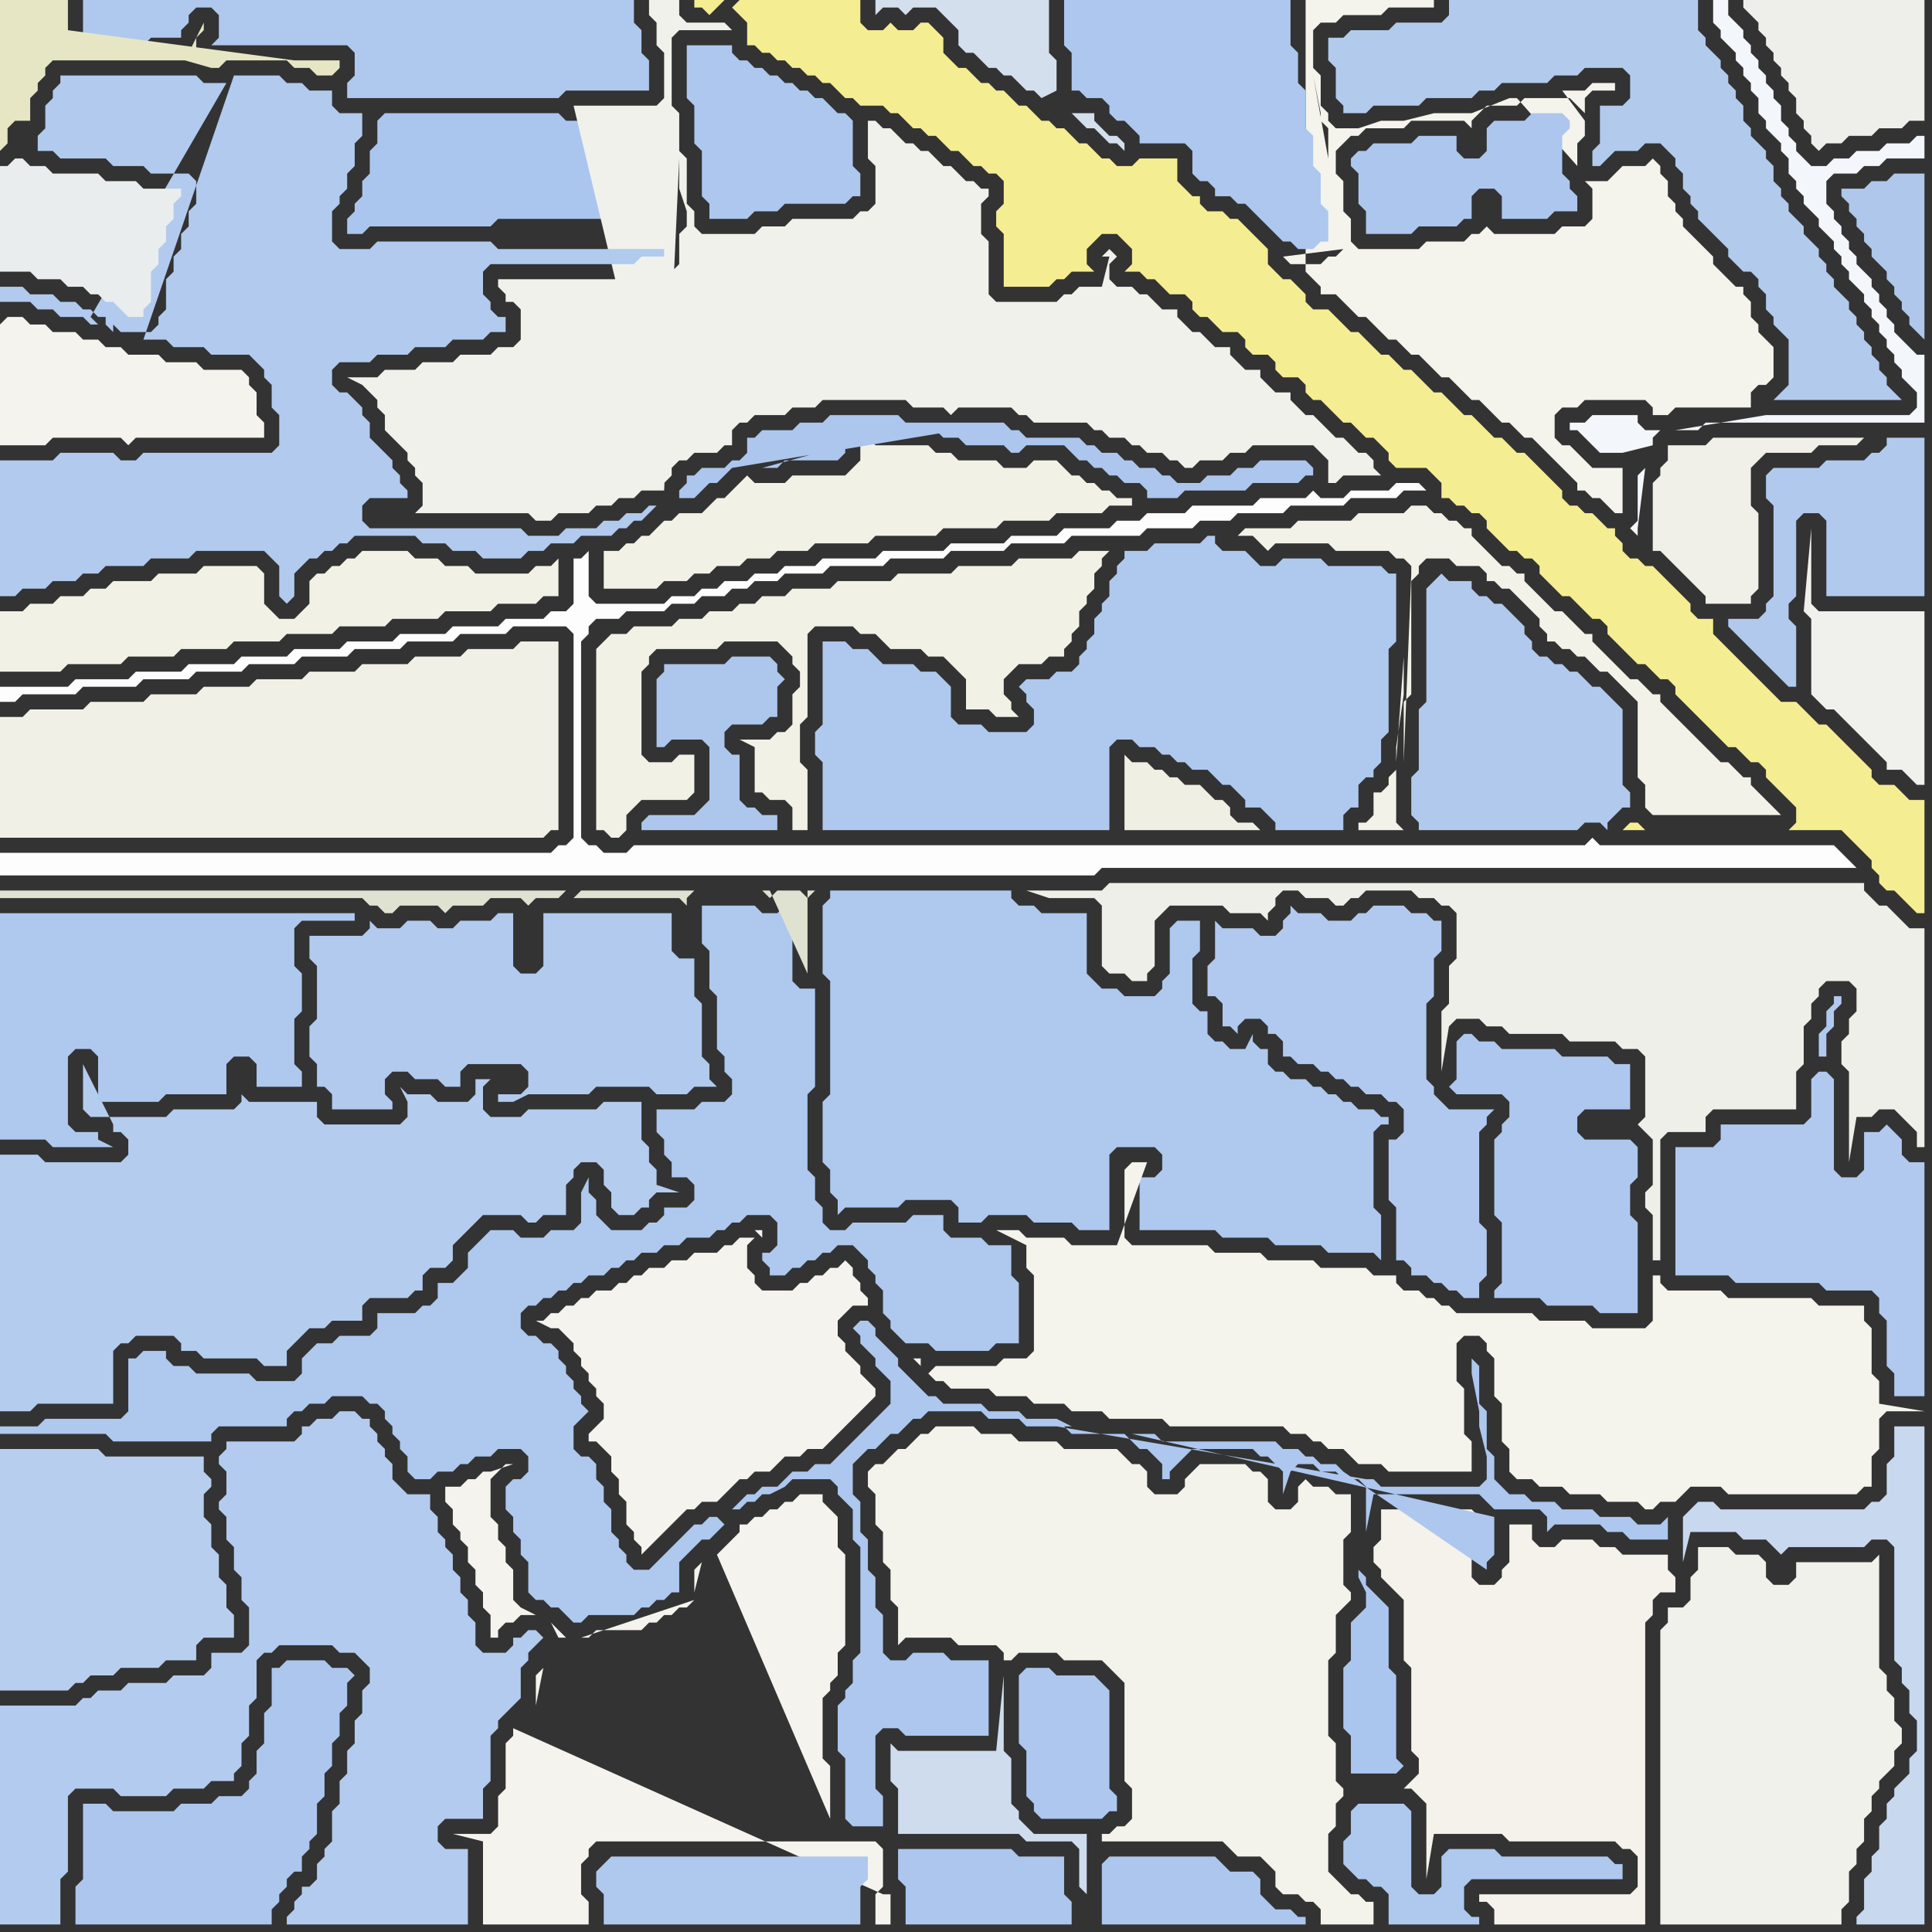 <svg width="256" height="256" xmlns="http://www.w3.org/2000/svg"><rect width="100%" height="100%" fill="#333333" stroke="none"/><script> 
var tempColor;
function hoverPath(evt){
obj = evt.target;
tempColor = obj.getAttribute("fill");
obj.setAttribute("fill","red");
//alert(tempColor);
//obj.setAttribute("stroke","red");}
function recoverPath(evt){
obj = evt.target;
obj.setAttribute("fill", tempColor);
//obj.setAttribute("stroke", tempColor);
}</script><path onmouseover="hoverPath(evt)" onmouseout="recoverPath(evt)" fill="rgb(171,198,238)" d="M  50,16l 0,3 -1,1 0,3 -1,1 0,2 -1,1 0,1 -1,1 0,2 2,0 1,-1 16,0 1,-1 23,0 0,-2 -1,-1 0,-5 -1,-1 0,-3 -1,-1 -11,0 -1,-1 -23,0 -1,1Z"/>
<path onmouseover="hoverPath(evt)" onmouseout="recoverPath(evt)" fill="rgb(244,242,235)" d="M  184,200l -1,0 0,4 -1,1 0,2 1,1 0,1 1,1 1,1 1,1 0,8 1,1 0,11 1,1 0,2 -1,1 -1,1 1,0 1,1 1,1 0,10 1,-6 9,0 1,1 14,0 1,1 1,0 1,1 0,4 -1,1 -20,0 0,1 1,0 1,1 0,2 20,0 0,-40 1,-1 0,-2 1,-1 2,0 0,-2 -1,-1 0,-2 -6,0 -1,-1 -2,0 -1,-1 -4,0 -1,1 -2,0 -1,-1 0,-2 -3,0 0,5 -1,1 0,1 -1,1 -2,0 -1,-1 0,-3 1,-1 0,-4 -1,-1Z"/>
<path onmouseover="hoverPath(evt)" onmouseout="recoverPath(evt)" fill="rgb(239,239,233)" d="M  192,120l 1,1 0,6 -1,1 0,5 -1,1 0,8 1,-6 0,0 1,-1 3,0 1,1 2,0 1,1 7,0 1,1 6,0 1,1 2,0 1,1 0,8 -1,1 0,0 1,1 1,1 0,6 -1,1 0,2 1,1 0,6 1,0 0,-16 1,-1 5,0 0,-2 1,-1 11,0 0,-5 1,-1 0,-5 1,-1 0,-2 1,-1 0,-1 1,-1 3,0 1,1 0,3 -1,1 0,2 -1,1 0,3 1,1 0,12 1,-6 2,0 1,-1 2,0 1,1 1,1 1,1 0,2 1,0 0,-29 -2,0 -1,-1 -1,-1 -1,-1 -1,0 -1,-1 -1,-1 0,-1 -100,0 -1,1 -10,0 3,1 6,0 1,1 0,8 1,1 2,0 1,1 2,0 0,-1 1,-1 0,-6 1,-1 1,-1 7,0 1,1 4,0 1,1 0,-1 1,-1 0,-1 1,-1 2,0 1,1 3,0 1,1 1,0 1,-1 1,0 1,-1 6,0 1,1 2,0 1,1Z"/>
<path onmouseover="hoverPath(evt)" onmouseout="recoverPath(evt)" fill="rgb(241,240,230)" d="M  0,97l 0,14 72,0 1,-1 1,0 0,-25 -5,0 -1,1 -6,0 -1,1 -6,0 -1,1 -6,0 -1,1 -6,0 -1,1 -6,0 -1,1 -6,0 -1,1 -6,0 -1,1 -7,0 -1,1 -7,0 -1,1 -3,0Z"/>
<path onmouseover="hoverPath(evt)" onmouseout="recoverPath(evt)" fill="rgb(253,253,253)" d="M  1,113l -1,0 0,3 145,0 1,-1 100,0 -1,-1 0,0 -1,-1 -1,-1 -31,0 -1,-1 -1,1 -126,0 -1,1 -3,0 -1,-1 -1,0 -1,-1 0,-26 1,-1 0,-1 1,-1 3,0 1,-1 5,0 1,-1 3,0 1,-1 3,0 1,-1 2,0 1,-1 3,0 1,-1 5,0 1,-1 7,0 1,-1 7,0 1,-1 7,0 1,-1 7,0 1,-1 9,0 1,-1 6,0 1,-1 4,0 1,-1 6,0 1,-1 7,0 1,-1 6,0 1,-1 3,0 -1,-1 -3,0 -1,1 -5,0 -1,1 -3,0 -1,-1 -1,1 -6,0 -1,1 -8,0 -1,1 -5,0 -1,1 -3,0 -1,1 -6,0 -1,1 -6,0 -1,1 -7,0 -1,1 -8,0 -1,1 -7,0 -1,1 -4,0 -1,1 -3,0 -1,1 -3,0 -1,1 -2,0 -1,1 -3,0 -1,1 -9,0 -1,-1 0,-6 -1,1 -1,0 0,6 -1,1 -2,0 -1,1 -5,0 -1,1 -6,0 -1,1 -6,0 -1,1 -6,0 -1,1 -6,0 -1,1 -6,0 -1,1 -6,0 -1,1 -6,0 -1,1 -7,0 -1,1 -9,0 0,2 2,0 1,-1 7,0 1,-1 7,0 1,-1 6,0 1,-1 6,0 1,-1 6,0 1,-1 6,0 1,-1 6,0 1,-1 6,0 1,-1 6,0 1,-1 7,0 1,1 0,27 -1,1 -1,0 -1,1Z"/>
<path onmouseover="hoverPath(evt)" onmouseout="recoverPath(evt)" fill="rgb(242,241,230)" d="M  82,73l -2,0 0,5 7,0 1,-1 3,0 1,-1 2,0 1,-1 3,0 1,-1 3,0 1,-1 4,0 1,-1 7,0 1,-1 8,0 1,-1 7,0 1,-1 6,0 1,-1 6,0 1,-1 3,0 0,-1 -2,0 -1,-1 -1,0 -1,-1 -1,0 -1,-1 -1,0 -1,-1 -1,-1 -3,0 -1,1 -3,0 -1,-1 -5,0 -1,-1 -2,0 -1,-1 -7,0 -1,-1 -1,1 0,2 -1,1 -1,1 -7,0 -1,1 -4,0 -1,-1 -1,1 0,0 -1,1 -1,1 -1,0 -1,1 -1,1 -3,0 -1,1 -1,0 -1,1 -1,1 -1,0 -1,1 -1,0 -1,1Z"/>
<path onmouseover="hoverPath(evt)" onmouseout="recoverPath(evt)" fill="rgb(245,237,146)" d="M  97,1l 2,2 0,3 1,0 1,1 1,0 1,1 1,0 1,1 1,0 1,1 1,0 1,1 1,0 1,1 1,1 1,0 1,1 3,0 1,1 1,0 1,1 1,1 1,0 1,1 1,0 1,1 1,1 1,0 1,1 1,1 1,0 1,1 1,0 1,1 0,3 -1,1 0,2 1,1 0,7 6,0 1,-1 1,0 1,-1 3,0 -1,-1 0,-2 1,-1 1,-1 2,0 1,1 1,1 0,2 -1,1 2,0 1,1 1,0 1,1 1,1 2,0 1,1 0,1 1,1 1,0 1,1 1,1 2,0 1,1 0,1 1,1 2,0 1,1 0,1 1,1 2,0 1,1 0,1 1,1 1,0 1,1 1,1 1,1 1,0 1,1 1,1 1,0 1,1 1,1 0,1 1,1 4,0 1,1 1,1 0,2 1,0 1,1 1,0 1,1 1,0 1,1 0,1 1,1 1,1 1,1 1,0 1,1 1,0 1,1 0,1 1,1 2,2 1,0 1,1 1,1 1,1 1,0 1,1 0,1 1,1 1,1 1,1 1,1 1,0 1,1 1,1 1,0 1,1 0,1 1,1 1,1 1,1 1,1 1,1 1,1 1,1 1,0 1,1 1,1 1,0 1,1 0,1 1,1 1,1 1,1 1,1 0,2 -1,1 -19,0 -1,-1 -1,0 -1,1 29,0 1,1 1,1 2,2 0,1 1,1 0,1 1,1 1,0 1,1 1,1 1,1 1,0 0,-15 -2,0 -1,-1 -1,-1 -2,0 -1,-1 0,-1 -1,-1 -1,-1 -1,-1 -1,-1 -1,-1 -1,-1 -1,0 -1,-1 -1,-1 -1,-1 -2,0 -1,-1 -1,-1 -1,-1 -1,-1 -1,-1 -1,-1 -1,-1 -1,-1 -1,-1 0,-2 -2,0 -1,-1 0,-1 -1,-1 -1,-1 -1,-1 -1,-1 -1,-1 -1,0 -1,-1 -1,0 -1,-1 0,-1 -1,-1 0,-1 -1,0 -2,-2 -1,0 -1,-1 -1,0 -1,-1 0,-1 -1,-1 -1,-1 -1,-1 -1,-1 -1,-1 -1,0 -1,-1 -1,-1 -1,0 -1,-1 -1,-1 -1,-1 -1,0 -2,-2 -1,-1 -1,0 -1,-1 -2,-2 -1,0 -1,-1 -1,-1 -1,0 -1,-1 -1,-1 -1,-1 -1,0 -1,-1 -1,-1 -1,-1 -2,0 -1,-1 0,-1 -1,-1 -1,-1 -1,0 -1,-1 -1,-1 0,-2 -1,-1 -1,-1 -1,-1 -1,-1 -1,0 -1,-1 -2,0 -1,-1 0,-1 -1,0 -1,-1 -1,-1 0,-3 -5,0 -1,1 -2,0 -1,-1 -1,0 -1,-1 -1,-1 -1,0 -1,-1 -1,-1 -1,0 -1,-1 -1,0 -1,-1 -1,-1 -1,0 -1,-1 -1,-1 -1,0 -1,-1 -1,0 -1,-1 -1,-1 -1,0 -1,-1 -1,-1 0,-2 -1,-1 -1,-1 -1,0 -1,1 -2,0 -1,-1 -1,1 -2,0 -1,-1 0,-3 -16,0 -1,1 -1,-1 -4,0 0,1 1,0 1,1 1,-1 1,-1 1,1Z"/>
<path onmouseover="hoverPath(evt)" onmouseout="recoverPath(evt)" fill="rgb(172,198,237)" d="M  127,57l -2,0 -1,-1 -4,0 -1,-1 -9,0 -1,1 -3,0 -1,1 -4,0 -1,1 -1,0 0,2 -1,1 -1,0 -1,1 -3,0 -1,1 -1,0 0,1 -1,1 0,1 2,0 1,-1 1,-1 1,0 1,-1 1,-1 30,-5 -13,-1 2,0 1,1 7,0 1,1 2,0 1,1 5,0 1,1 1,0 1,-1 5,0 1,1 1,1 1,0 1,1 1,0 1,1 1,0 1,1 2,0 1,1 0,1 4,0 1,-1 8,0 1,-1 6,0 1,-1 1,0 0,-1 -1,-1 -6,0 -1,1 -2,0 -1,1 -3,0 -1,1 -3,0 -1,-1 -1,0 -1,-1 -2,0 -1,-1 -1,0 -1,-1 -2,0 -1,-1 -1,0 -1,-1 -7,0 -1,-1 -1,0 -1,-1 -19,0 13,1 0,0 -26,5 2,0 1,-1 7,0 1,-1 0,-1 -11,3 26,-5Z"/>
<path onmouseover="hoverPath(evt)" onmouseout="recoverPath(evt)" fill="rgb(238,239,234)" d="M  234,0l -3,0 0,1 1,1 0,0 1,1 0,1 1,1 0,1 1,1 0,1 1,1 0,1 1,1 0,1 1,1 0,2 1,1 0,1 1,1 0,1 1,1 1,-1 2,0 1,-1 3,0 1,-1 3,0 1,-1 2,0 0,-16Z"/>
<path onmouseover="hoverPath(evt)" onmouseout="recoverPath(evt)" fill="rgb(175,200,237)" d="M  11,2l 0,4 8,0 1,-1 4,0 0,-1 1,-1 0,-1 1,-1 2,0 1,1 0,3 -1,1 18,0 1,1 0,3 -1,1 0,2 28,0 1,-1 11,0 0,-4 -1,-1 0,-3 -1,-1 0,-3 -73,0Z"/>
<path onmouseover="hoverPath(evt)" onmouseout="recoverPath(evt)" fill="rgb(241,241,236)" d="M  88,64l 1,-1 0,-1 1,-1 1,0 1,-1 3,0 1,-1 1,0 0,-2 1,-1 1,0 1,-1 4,0 1,-1 3,0 1,-1 11,0 1,1 4,0 1,1 1,-1 7,0 1,1 1,0 1,1 7,0 1,1 1,0 1,1 2,0 1,1 1,0 1,1 2,0 1,1 1,0 1,1 1,0 1,-1 3,0 1,-1 2,0 1,-1 8,0 1,1 1,1 0,3 1,0 1,-1 5,0 -1,-1 0,-1 -1,-1 -1,0 -1,-1 -1,-1 -1,0 -1,-1 -1,-1 -1,-1 -1,0 -1,-1 -1,-1 0,-1 -2,0 -1,-1 -1,-1 0,-1 -2,0 -1,-1 -1,-1 0,-1 -2,0 -1,-1 -1,-1 -1,0 -1,-1 -1,-1 0,-1 -2,0 -1,-1 -1,-1 -1,0 -1,-1 -2,0 -1,-1 0,-2 1,-1 -1,-1 0,0 -1,1 1,0 -1,4 -3,0 -1,1 -1,0 -1,1 -8,0 -1,-1 0,-7 -1,-1 0,-4 1,-1 0,-1 -1,0 -1,-1 -1,0 -1,-1 -1,-1 -1,0 -1,-1 -1,-1 -1,0 -1,-1 -1,0 -1,-1 -1,-1 -1,0 -1,-1 -1,0 0,5 1,1 0,5 -1,1 -1,0 -1,1 -8,0 -1,1 -3,0 -1,1 -7,0 -1,-1 0,-2 -1,-1 0,-6 -1,-1 0,-5 -1,-1 0,-9 1,-1 7,0 -1,-1 -5,0 -1,-1 0,-2 -4,0 0,2 1,1 0,3 1,1 0,6 -1,1 0,0 1,1 1,1 0,-1 -1,-1 -12,0 12,50 2,-43 0,4 1,3 0,2 -1,1 0,4 -1,1 -3,0 -1,1 -19,0 0,1 1,1 0,1 1,0 1,1 0,4 -1,1 -2,0 -1,1 -4,0 -1,1 -4,0 -1,1 -4,0 -1,1 -4,0 2,1 0,0 1,1 1,1 0,1 1,1 0,2 1,1 1,1 1,1 0,1 1,1 0,1 1,1 0,3 -1,1 15,0 1,1 2,0 1,-1 4,0 1,-1 2,0 1,-1 2,0 1,-1 3,0 2,-44 -2,43 1,-33 0,0 -1,33Z"/>
<path onmouseover="hoverPath(evt)" onmouseout="recoverPath(evt)" fill="rgb(174,199,234)" d="M  246,25l -2,0 0,1 1,1 0,1 1,1 0,1 1,1 0,1 1,1 0,1 1,1 1,1 0,1 1,1 0,1 1,1 0,1 1,1 0,1 1,1 1,1 0,-22 -4,0 -1,1 -2,0 -1,1Z"/>
<path onmouseover="hoverPath(evt)" onmouseout="recoverPath(evt)" fill="rgb(244,243,237)" d="M  0,43l 0,16 6,0 1,-1 9,0 1,1 1,-1 17,0 0,-2 -1,-1 0,-3 -1,-1 0,-1 -1,-1 -5,0 -1,-1 -4,0 -1,-1 -4,0 -1,-1 -2,0 -1,-1 -2,0 -1,-1 -3,0 -1,-1 -2,0 -1,-1 -2,0 -1,1Z"/>
<path onmouseover="hoverPath(evt)" onmouseout="recoverPath(evt)" fill="rgb(177,202,238)" d="M  30,11l -3,0 -1,-1 -18,0 0,1 -1,1 0,1 -1,1 0,3 -1,1 0,2 2,0 1,1 6,0 1,1 4,0 1,1 5,0 1,1 0,3 -1,1 0,2 -1,1 0,2 -1,1 0,2 -1,1 0,4 -1,1 0,1 -1,1 -4,0 -1,-1 0,1 -1,-1 0,-1 -1,0 -1,-1 -1,0 -1,-1 -2,0 -1,-1 -3,0 -1,-1 -3,0 0,2 4,0 1,1 2,0 1,1 3,0 1,1 1,0 -1,-1 18,-31 -11,34 3,0 1,1 4,0 1,1 5,0 1,1 1,1 0,1 1,1 0,3 1,1 0,4 -1,1 -17,0 -1,1 -2,0 -1,-1 -7,0 -1,1 -7,0 0,18 2,0 1,-1 3,0 1,-1 3,0 1,-1 2,0 1,-1 5,0 1,-1 5,0 1,-1 9,0 1,1 1,1 0,4 1,1 1,-1 0,-3 1,-1 1,-1 1,0 1,-1 1,0 1,-1 1,0 1,-1 8,0 1,1 3,0 1,1 3,0 1,1 5,0 1,-1 2,0 1,-1 3,0 1,-1 4,0 1,-1 1,0 1,-1 1,0 1,-1 1,-1 -1,0 -1,1 -2,0 -1,1 -2,0 -1,1 -4,0 -1,1 -4,0 -1,-1 -20,0 -1,-1 0,-2 1,-1 5,0 0,-1 -1,-1 0,-1 -1,-1 0,-1 -1,-1 -1,-1 -1,-1 0,-2 -1,-1 0,-1 -1,-1 -1,-1 -1,0 -1,-1 0,-2 1,-1 4,0 1,-1 4,0 1,-1 4,0 1,-1 4,0 1,-1 2,0 0,-2 -1,0 -1,-1 0,-1 -1,-1 0,-3 1,-1 19,0 1,-1 3,0 0,-1 -22,0 -1,-1 -15,0 -1,1 -4,0 -1,-1 0,-4 1,-1 0,-1 1,-1 0,-2 1,-1 0,-3 1,-1 0,-3 -3,0 -1,-1 0,-2 -3,0 -1,-1 -2,0 -1,-1 -6,0 -12,35 11,-34Z"/>
<path onmouseover="hoverPath(evt)" onmouseout="recoverPath(evt)" fill="rgb(177,202,238)" d="M  52,123l -2,0 -1,-1 0,1 -1,1 -7,0 0,3 1,1 0,7 -1,1 0,4 1,1 0,3 1,0 1,1 0,2 8,0 0,-1 -1,-1 0,-2 1,-1 2,0 1,1 3,0 1,1 2,0 0,-2 1,-1 7,0 1,1 0,2 -1,1 -3,0 0,1 2,0 2,-1 8,0 1,-1 7,0 1,1 4,0 1,-1 3,0 -1,-1 0,-2 -1,-1 0,-7 -1,-1 0,-5 -2,0 -1,-1 0,-5 -17,0 0,7 -1,1 -2,0 -1,-1 0,-7 -2,0 -1,1 -4,0 -1,1 -2,0 -1,-1 -3,0 -1,1Z"/>
<path onmouseover="hoverPath(evt)" onmouseout="recoverPath(evt)" fill="rgb(172,198,238)" d="M  120,251l 0,4 22,0 0,-3 -1,-1 0,-5 -6,0 -1,-1 -15,0 0,4 1,1Z"/>
<path onmouseover="hoverPath(evt)" onmouseout="recoverPath(evt)" fill="rgb(243,243,236)" d="M  147,243l -1,0 0,1 16,0 1,1 1,1 3,0 1,1 1,1 0,2 1,1 2,0 1,1 1,0 1,1 0,2 7,0 0,-3 -1,0 -1,-1 -1,0 -1,-1 -1,-1 -1,-1 0,-5 1,-1 0,-3 1,-1 0,-1 -1,-1 0,-5 -1,-1 0,-10 1,-1 0,-5 1,-1 1,-1 0,-1 -1,-1 0,-6 1,-1 0,-5 -2,0 -1,-1 -2,0 -1,-1 -1,1 0,2 -1,1 -2,0 -1,-1 0,-3 -1,-1 -1,0 -1,-1 -6,0 -1,1 -1,1 0,1 -1,1 -3,0 -1,-1 0,-2 -1,-1 -1,0 -1,-1 -1,-1 -7,0 -1,-1 -5,0 -1,-1 -4,0 -1,-1 -5,0 -1,1 -1,0 -1,1 -1,1 -1,0 -1,1 -1,1 -1,0 -1,1 0,2 1,1 0,4 1,1 0,4 1,1 0,4 1,1 0,5 1,-1 6,0 1,1 5,0 1,1 0,1 1,0 1,-1 5,0 1,1 5,0 1,1 1,1 1,1 0,13 1,1 0,4 -1,1 -1,0 -1,1Z"/>
<path onmouseover="hoverPath(evt)" onmouseout="recoverPath(evt)" fill="rgb(180,204,238)" d="M  0,156l 0,31 4,0 1,-1 10,0 0,-7 1,-1 1,0 1,-1 5,0 1,1 0,1 2,0 1,1 7,0 1,1 3,0 0,-2 1,-1 1,-1 1,-1 2,0 1,-1 4,0 0,-2 1,-1 5,0 1,-1 1,0 0,-2 1,-1 2,0 1,-1 0,-2 1,-1 1,-1 1,-1 1,-1 5,0 1,1 1,0 1,-1 3,0 0,-4 1,-1 0,-1 1,-1 2,0 1,1 0,2 1,1 0,2 1,1 2,0 1,-1 1,0 0,-1 1,-1 3,0 -3,-1 0,-2 -1,-1 0,-2 -1,-1 0,-5 -5,0 -1,1 -9,0 -1,1 -4,0 -1,-1 0,-3 1,-1 -2,0 0,2 -1,1 -4,0 -1,-1 -3,0 -1,-1 1,2 0,2 -1,1 -10,0 -1,-1 0,-2 -9,0 -1,-1 0,1 -1,1 -8,0 -1,1 -10,0 -1,-1 0,-6 4,8 0,1 1,0 1,1 0,2 -1,1 -10,0 -1,-1 -5,0Z"/>
<path onmouseover="hoverPath(evt)" onmouseout="recoverPath(evt)" fill="rgb(230,230,196)" d="M  9,4l 0,-4 -9,0 0,20 1,-1 0,-2 1,-1 2,0 0,-3 1,-1 0,-1 1,-1 0,-1 1,-1 20,0 -1,-1 0,-2 1,-1 0,-1 -2,4 -4,0 7,2 1,0 1,-1 8,0 1,1 2,0 1,1 2,0 1,-1 0,-1 -6,0 -30,-4Z"/>
<path onmouseover="hoverPath(evt)" onmouseout="recoverPath(evt)" fill="rgb(184,206,238)" d="M  16,193l -2,0 -1,-1 -13,0 0,32 9,0 1,-1 1,0 1,-1 3,0 1,-1 5,0 1,-1 4,0 0,-2 1,-1 4,0 0,-3 -1,-1 0,-3 -1,-1 0,-3 -1,-1 0,-3 -1,-1 0,-3 1,-1 0,-1 -1,-1 0,-2Z"/>
<path onmouseover="hoverPath(evt)" onmouseout="recoverPath(evt)" fill="rgb(174,200,238)" d="M  109,124l 0,5 1,1 0,15 -1,1 0,8 1,1 0,3 1,1 0,2 1,-1 7,0 1,-1 6,0 1,1 0,2 3,0 1,-1 5,0 1,1 5,0 1,1 4,0 0,-10 1,-1 5,0 1,1 0,2 -1,1 -2,0 0,7 10,0 1,1 6,0 1,1 6,0 1,1 6,0 1,1 0,-6 -1,-1 0,-10 1,-1 1,0 0,-1 -1,0 -1,-1 -2,0 -1,-1 -1,0 -1,-1 -1,0 -1,-1 -1,0 -1,-1 -2,0 -1,-1 -1,0 -1,-1 0,-2 -1,0 -1,-1 0,-1 -1,2 -2,0 -1,-1 -1,0 -1,-1 0,-3 -1,0 -1,-1 0,-6 1,-1 0,-4 -3,0 -1,1 0,6 -1,1 0,1 -1,1 -4,0 -1,-1 -2,0 -1,-1 -1,-1 0,-8 -6,0 -1,-1 -2,0 -1,-1 0,-1 -24,0 0,1 -1,1Z"/>
<path onmouseover="hoverPath(evt)" onmouseout="recoverPath(evt)" fill="rgb(177,201,238)" d="M  162,123l 0,0 -1,-1 0,5 -1,1 0,4 1,0 1,1 0,3 1,0 1,1 0,-1 1,-1 2,0 1,1 0,1 1,0 1,1 0,2 1,0 1,1 2,0 1,1 1,0 1,1 1,0 1,1 1,0 1,1 2,0 1,1 1,0 1,1 0,3 -1,1 -1,0 0,8 1,1 0,7 1,0 1,1 0,1 2,0 1,1 1,0 1,1 1,0 1,1 2,0 0,-2 1,-1 0,-6 -1,-1 0,-12 1,-1 0,-1 1,-1 -6,0 -1,-1 -1,-1 0,-1 -1,-1 0,-10 1,-1 0,-5 1,-1 0,-4 -1,0 -1,-1 -2,0 -1,-1 -4,0 -1,1 -1,0 -1,1 -3,0 -1,-1 -3,0 -1,-1 0,1 -1,1 0,1 -1,1 -2,0 -1,-1Z"/>
<path onmouseover="hoverPath(evt)" onmouseout="recoverPath(evt)" fill="rgb(244,243,236)" d="M  173,36l 0,0 1,1 1,1 0,1 2,0 2,2 1,1 1,0 1,1 1,1 1,1 1,0 1,1 1,1 1,0 1,1 1,1 1,1 1,0 1,1 1,1 1,1 1,0 2,2 1,1 1,0 1,1 1,1 1,0 1,1 1,1 1,1 1,1 1,1 1,1 0,1 1,0 1,1 1,0 1,1 1,1 1,0 0,-6 -4,0 -1,-1 -1,-1 -1,-1 -1,0 -1,-1 0,-3 1,-1 2,0 1,-1 8,0 1,1 0,1 2,0 1,-1 10,0 0,-2 1,-1 1,0 1,-1 0,-4 -1,-1 0,0 -1,-1 0,-1 -1,-1 0,-2 -1,-1 0,-1 -1,0 -1,-1 -1,-1 -1,-1 0,-1 -1,-1 -1,-1 -1,-1 -1,-1 0,-1 -1,-1 0,-1 -1,-1 0,-2 -1,-1 0,-1 -1,-1 -1,1 -3,0 -2,2 -3,0 1,1 0,4 -1,1 -3,0 -1,1 -8,0 -1,-1 -1,1 -1,0 -1,1 -5,0 -1,1 -8,0 -1,-1 0,-3 -1,-1 0,-4 -1,-1 0,-3 2,-2 1,0 1,-1 5,0 1,-1 7,0 1,1 0,-1 1,-1 1,-1 4,0 1,-1 6,0 1,1 1,1 0,-2 1,-1 3,0 0,-1 -3,0 -1,1 -3,0 3,4 0,2 -1,1 0,3 -8,-9 -1,0 -5,2 -5,0 -4,1 -3,0 -3,1 -3,0 -1,-1 0,-1 -1,-1 0,-4 -1,-1 0,-5 1,-1 2,0 1,-1 5,0 1,-1 6,0 0,-1 -17,0 0,36 1,-26 1,5 0,1 1,1 0,4 -2,-11 -1,26 5,-3 -1,1 -1,0 -1,1 -4,0 -1,-1 8,-1 -5,3Z"/>
<path onmouseover="hoverPath(evt)" onmouseout="recoverPath(evt)" fill="rgb(172,198,238)" d="M  181,20l -1,0 -1,1 0,1 1,1 0,4 1,1 0,3 6,0 1,-1 5,0 1,-1 1,0 0,-3 1,-1 2,0 1,1 0,3 6,0 1,-1 3,0 0,-2 -1,-1 0,-1 -1,-1 0,-5 1,-1 0,-1 -1,-1 -4,0 -1,1 -4,0 -1,1 0,3 -1,1 -2,0 -1,-1 0,-2 -5,0 -1,1 -5,0 -1,1Z"/>
<path onmouseover="hoverPath(evt)" onmouseout="recoverPath(evt)" fill="rgb(200,216,239)" d="M  243,205l 4,0 1,-1 2,0 1,1 0,15 1,1 0,2 1,1 0,3 1,1 0,4 -1,1 0,2 -1,1 -1,1 0,1 -1,1 0,2 -1,1 0,3 -1,1 0,2 -1,1 0,4 -1,1 0,1 9,0 0,-66 -4,0 0,4 -1,1 0,4 -1,1 -1,0 -1,1 -19,0 -1,-1 -2,0 -1,1 0,0 -1,1 0,6 1,-4 6,0 1,1 3,0 1,1 1,1 0,0 1,-1Z"/>
<path onmouseover="hoverPath(evt)" onmouseout="recoverPath(evt)" fill="rgb(174,200,238)" d="M  1,189l -1,0 0,1 14,0 1,1 13,0 0,-1 1,-1 9,0 0,-1 1,-1 1,0 1,-1 2,0 1,-1 4,0 1,1 1,0 1,1 0,1 1,1 0,1 1,1 0,1 1,1 0,2 1,1 2,0 1,-1 2,0 1,-1 1,0 1,-1 2,0 1,-1 3,0 1,1 0,2 -1,1 -1,0 -1,1 0,3 1,1 0,2 1,1 0,2 1,1 0,4 1,1 1,0 1,1 1,0 1,1 1,1 1,0 1,-1 6,0 1,-1 1,0 1,-1 1,0 1,-1 1,0 0,-4 1,-1 1,-1 1,-1 1,0 1,-1 1,-1 -1,-1 -1,0 -1,1 -1,0 -1,1 -1,1 -1,1 -1,1 -1,1 -1,1 -2,0 -1,-1 0,-1 -1,-1 0,-1 -1,-1 0,-3 -1,-1 0,-2 -1,-1 0,-2 -1,-1 -1,0 -1,-1 0,-3 1,-1 1,-1 -1,-1 0,-1 -1,-1 0,-1 -1,-1 0,-1 -1,-1 0,-1 -1,-1 -1,0 -1,-1 -1,0 -1,-1 0,-2 1,-1 1,0 1,-1 1,0 1,-1 1,0 1,-1 1,0 1,-1 2,0 1,-1 1,0 1,-1 1,0 1,-1 2,0 1,-1 2,0 1,-1 3,0 1,-1 1,0 1,-1 1,0 1,-1 3,0 1,1 0,3 -1,1 -1,0 0,1 1,1 0,1 2,0 1,-1 1,0 1,-1 1,0 1,-1 1,0 1,-1 2,0 1,1 1,1 0,1 1,1 0,1 1,1 0,3 1,1 0,1 1,1 1,1 3,0 1,1 7,0 1,-1 3,0 0,-8 -1,-1 0,-4 -3,0 -1,-1 -4,0 -1,-1 0,-2 -4,0 -1,1 -7,0 -1,1 -2,0 -1,-1 0,-2 -1,-1 0,-3 -1,-1 0,-10 1,-1 0,-13 -2,0 -1,-1 0,-10 -1,0 -1,1 -2,0 -1,-1 -7,0 0,5 1,1 0,5 1,1 0,7 1,1 0,2 1,1 0,2 -1,1 -3,0 -1,1 -5,0 0,3 1,1 0,2 1,1 0,2 2,0 1,1 0,2 -1,1 -3,0 0,1 -1,1 -1,0 -1,1 -4,0 -1,-1 -1,-1 0,-2 -1,-1 0,-2 -1,2 0,4 -1,1 -3,0 -1,1 -3,0 -1,-1 -3,0 -1,1 0,0 -1,1 -1,1 0,2 -1,1 -1,1 -2,0 0,2 -1,1 -1,0 -1,1 -5,0 0,2 -1,1 -4,0 -1,1 -2,0 -1,1 -1,1 0,2 -1,1 -5,0 -1,-1 -7,0 -1,-1 -2,0 -1,-1 0,-1 -3,0 -1,1 -1,0 0,7 -1,1 -10,0 -1,1Z"/>
<path onmouseover="hoverPath(evt)" onmouseout="recoverPath(evt)" fill="rgb(172,198,238)" d="M  29,255l 7,0 0,-2 1,-1 0,-1 1,-1 0,-1 1,-1 1,0 0,-2 1,-1 0,-1 1,-1 0,-4 1,-1 0,-3 1,-1 0,-3 1,-1 0,-3 1,-1 0,-3 1,-1 -1,-1 -2,0 -1,-1 -5,0 -1,1 -1,0 0,5 -1,1 0,4 -1,1 0,3 -1,1 0,1 -1,1 -3,0 -1,1 -4,0 -1,1 -8,0 -1,-1 -3,0 0,10 -1,1 0,5Z"/>
<path onmouseover="hoverPath(evt)" onmouseout="recoverPath(evt)" fill="rgb(241,241,230)" d="M  41,77l 0,3 -1,1 -1,1 -2,0 -1,-1 -1,-1 0,-4 -1,-1 -7,0 -1,1 -5,0 -1,1 -5,0 -1,1 -2,0 -1,1 -3,0 -1,1 -3,0 -1,1 -3,0 0,8 8,0 1,-1 7,0 1,-1 6,0 1,-1 6,0 1,-1 6,0 1,-1 6,0 1,-1 6,0 1,-1 6,0 1,-1 6,0 1,-1 5,0 1,-1 2,0 0,-5 -1,1 -2,0 -1,1 -7,0 -1,-1 -3,0 -1,-1 -3,0 -1,-1 -6,0 -1,1 -1,0 -1,1 -1,0 -1,1 -1,0 -1,1Z"/>
<path onmouseover="hoverPath(evt)" onmouseout="recoverPath(evt)" fill="rgb(244,243,237)" d="M  61,197l -2,0 0,2 1,1 0,2 1,1 0,1 1,1 0,2 1,1 0,2 1,1 0,2 1,1 0,3 1,0 0,-1 1,-1 1,0 1,-1 2,0 -2,-1 -1,-1 0,-4 -1,-1 0,-2 -1,-1 0,-2 -1,-1 0,-5 1,-1 1,-1 1,0 -3,1 -1,0 -1,1 -1,0 -1,1Z"/>
<path onmouseover="hoverPath(evt)" onmouseout="recoverPath(evt)" fill="rgb(244,243,237)" d="M  68,229l 0,1 -1,1 0,6 -1,1 0,4 -1,1 -5,0 4,1 0,11 14,0 0,-3 -1,-1 0,-4 1,-1 0,-1 1,-1 37,0 1,1 0,5 -1,1 0,4 2,0 0,-4 -1,0 -49,-22 1,-1 0,0 -1,1 2,-2 0,0 -2,2 3,-3 0,-4 1,-1 -1,5 -3,3 4,-9 1,-1 -1,1 -4,9 6,-11 0,0 -6,11 7,-12 -1,-1 -1,-1 1,2 1,0 -7,12 9,-12 1,0 1,-1 6,0 1,-1 1,0 1,-1 1,0 1,-1 1,0 1,-1 0,0 -15,5 -9,12 24,-18 0,-3 1,-1 -1,4 -24,18 42,12 0,-7 -1,-1 0,-8 1,-1 0,-1 1,-1 0,-3 1,-1 0,-12 -1,-1 0,-4 -1,-1 -1,-1 0,-1 -3,0 -1,1 -1,0 -1,1 -1,0 -1,1 -1,0 -1,1 -1,0 0,1 -1,1 -1,1 -1,1 15,35 -42,-12Z"/>
<path onmouseover="hoverPath(evt)" onmouseout="recoverPath(evt)" fill="rgb(173,198,236)" d="M  85,109l 0,1 18,0 0,-2 -2,0 -1,-1 -1,0 -1,-1 0,-6 -1,0 -1,-1 0,-2 1,-1 4,0 1,-1 1,0 0,-4 1,-1 -1,-1 0,-1 -1,-1 -5,0 -1,1 -8,0 0,1 -1,1 0,9 1,0 1,-1 4,0 1,1 0,7 -1,1 -1,1 -6,0 -1,1Z"/>
<path onmouseover="hoverPath(evt)" onmouseout="recoverPath(evt)" fill="rgb(173,199,238)" d="M  91,13l 0,0 1,1 0,5 1,1 0,6 1,1 0,2 5,0 1,-1 3,0 1,-1 8,0 1,-1 1,0 0,-3 -1,-1 0,-6 -1,-1 -1,0 -1,-1 -1,-1 -1,0 -1,-1 -1,0 -1,-1 -1,0 -1,-1 -1,0 -1,-1 -1,0 -1,-1 -1,0 -1,-1 0,-1 -6,0Z"/>
<path onmouseover="hoverPath(evt)" onmouseout="recoverPath(evt)" fill="rgb(173,199,238)" d="M  140,189l 1,0 1,1 7,0 1,1 1,1 1,0 1,1 1,1 0,2 1,0 0,-1 1,-1 1,-1 1,-1 8,0 1,1 1,0 1,1 1,1 0,3 1,-3 0,0 1,-1 2,0 1,1 2,0 1,1 2,0 1,1 0,6 1,-5 14,0 1,1 1,1 6,0 1,1 0,2 1,-1 6,0 1,1 2,0 1,1 5,0 0,-3 -1,1 -3,0 -1,-1 -4,0 -1,-1 -4,0 -1,-1 -3,0 -1,-1 -2,0 -1,-1 -1,-1 0,-3 -1,-1 0,-5 -1,-1 0,-5 -1,-1 0,2 1,5 0,2 1,4 0,3 -1,1 -13,0 -1,-1 -1,0 -41,-7 58,12 0,5 -1,1 0,1 -19,-13 0,0 -1,-1 -2,0 -1,-1 -1,0 -1,-1 -2,0 -1,-1 -15,0 -1,-1 -3,0 48,11 -58,-12 2,0 -2,-1 -4,0 -1,-1 -4,0 -1,-1 -5,0 -1,-1 -1,0 -1,-1 -1,-1 -1,-1 -1,-1 0,-1 -1,-1 -1,-1 -1,-1 0,-1 -1,-1 -1,0 -1,1 0,0 1,1 0,1 1,1 1,1 0,1 1,1 1,1 0,3 -1,1 -1,1 -1,1 -1,1 -1,1 -2,2 -1,1 -2,0 -1,1 -2,0 -1,1 -1,1 -2,0 -1,1 -1,0 -1,1 -1,1 1,0 1,-1 1,0 1,-1 1,0 2,-1 1,-1 5,0 1,1 0,1 1,1 1,1 0,4 1,1 0,14 -1,1 0,3 -1,1 0,1 -1,1 0,6 1,1 0,8 1,1 4,0 0,-4 -1,-1 0,-7 1,-1 2,0 1,1 11,0 0,-10 -5,0 -1,-1 -4,0 -1,1 -2,0 -1,-1 0,-5 -1,-1 0,-4 -1,-1 0,-4 -1,-1 0,-4 -1,-1 0,-4 1,-1 1,-1 1,0 1,-1 1,-1 1,0 1,-1 1,-1 1,0 1,-1 7,0 1,1 4,0 1,1Z"/>
<path onmouseover="hoverPath(evt)" onmouseout="recoverPath(evt)" fill="rgb(171,198,238)" d="M  181,213l 0,0 -1,1 -1,1 0,5 -1,1 0,8 1,1 0,5 6,0 1,-1 0,0 -1,-1 0,-11 -1,-1 0,-8 -1,-1 -1,-1 -1,-1 0,-1 -1,-1 0,1 1,2Z"/>
<path onmouseover="hoverPath(evt)" onmouseout="recoverPath(evt)" fill="rgb(177,201,236)" d="M  190,77l 0,0 -1,1 0,15 -1,1 0,8 -1,1 0,5 1,1 0,1 21,0 1,-1 2,0 1,1 0,-1 1,-1 1,-1 1,0 0,-2 -1,-1 0,-10 -1,-1 -1,-1 -1,-1 -1,0 -1,-1 -1,-1 -1,0 -1,-1 -1,0 -1,-1 -1,0 -1,-1 0,-1 -1,-1 0,-1 -1,-1 -1,-1 -1,-1 -1,0 -1,-1 -1,0 -1,-1 0,-1 -3,0 -1,-1 -1,1Z"/>
<path onmouseover="hoverPath(evt)" onmouseout="recoverPath(evt)" fill="rgb(241,240,232)" d="M  221,61l 0,0 -1,1 0,1 -1,1 0,9 1,0 1,1 1,1 1,1 1,1 1,1 1,1 0,1 6,0 0,-1 1,-1 0,-10 -1,-1 0,-5 1,-1 1,-1 6,0 1,-1 5,0 1,-1 -20,0 -1,1 -5,0Z"/>
<path onmouseover="hoverPath(evt)" onmouseout="recoverPath(evt)" fill="rgb(224,226,209)" d="M  75,118l -75,0 0,1 48,0 1,1 1,0 1,1 1,0 1,-1 5,0 1,1 1,-1 4,0 1,-1 4,0 1,1 0,0 1,-1 3,0 1,-1 1,1 14,0 1,1 0,-1 1,-1 9,0 1,1 0,0 1,-1 3,0 1,1 0,0 1,-1 -1,0 0,11 -5,-11 -25,0 -1,1 -1,-1Z"/>
<path onmouseover="hoverPath(evt)" onmouseout="recoverPath(evt)" fill="rgb(242,241,230)" d="M  80,85l -1,1 0,24 1,0 1,1 1,0 1,-1 0,-2 1,-1 1,-1 6,0 1,-1 0,-5 -2,0 -1,1 -3,0 -1,-1 0,-11 1,-1 0,-1 1,-1 8,0 1,-1 7,0 1,1 1,1 0,1 1,1 0,2 -1,1 0,4 -1,1 -1,0 -1,1 -4,0 2,1 0,6 1,0 1,1 2,0 1,1 0,3 2,0 0,-8 -1,-1 0,-5 1,-1 0,-11 1,-1 5,0 1,1 2,0 1,1 1,1 4,0 1,1 2,0 1,1 1,1 1,1 0,4 3,0 1,1 3,0 -1,-1 0,-1 -1,-1 0,-2 1,-1 1,-1 3,0 1,-1 2,0 0,-1 1,-1 0,-1 1,-1 0,-2 1,-1 0,-1 1,-1 0,-2 1,-1 0,-1 1,-1 -4,0 -1,1 -7,0 -1,1 -7,0 -1,1 -7,0 -1,1 -7,0 -1,1 -5,0 -1,1 -3,0 -1,1 -2,0 -1,1 -3,0 -1,1 -3,0 -1,1 -5,0 -1,1 -2,0 -1,1Z"/>
<path onmouseover="hoverPath(evt)" onmouseout="recoverPath(evt)" fill="rgb(244,243,236)" d="M  123,182l 0,0 1,1 1,0 1,1 5,0 1,1 4,0 1,1 4,0 1,1 4,0 1,1 7,0 1,1 15,0 1,1 2,0 1,1 1,0 1,1 2,0 1,1 1,1 3,0 1,1 11,0 0,-4 -1,-1 0,-6 -1,-1 0,-5 1,-1 2,0 1,1 0,1 1,1 0,5 1,1 0,5 1,1 0,3 1,1 2,0 1,1 3,0 1,1 4,0 1,1 4,0 1,1 1,0 1,-1 2,0 1,-1 1,-1 4,0 1,1 17,0 1,-1 1,0 0,-4 1,-1 0,-4 1,-1 5,0 -6,-1 0,-3 -1,-1 0,-6 -1,-1 0,-2 -6,0 -1,-1 -11,0 -1,-1 -7,0 -1,-1 0,-1 -1,0 0,6 -1,1 -7,0 -1,-1 -6,0 -1,-1 -10,0 -1,-1 -1,0 -1,-1 -1,0 -1,-1 -2,0 -1,-1 0,-1 -3,0 -1,-1 -6,0 -1,-1 -6,0 -1,-1 -6,0 -1,-1 -10,0 -1,-1 0,-9 1,-1 2,0 -4,11 -6,0 -1,-1 -5,0 -1,-1 -3,0 4,2 0,3 1,1 0,10 -1,1 -3,0 -1,1 -8,0 -1,1 -1,-1 0,-1 -1,0 1,1 1,1Z"/>
<path onmouseover="hoverPath(evt)" onmouseout="recoverPath(evt)" fill="rgb(173,199,238)" d="M  135,222l 0,9 1,1 0,6 1,1 0,1 1,1 8,0 1,-1 1,0 0,-2 -1,-1 0,-13 -1,-1 -1,-1 -5,0 -1,-1 -3,0 -1,1Z"/>
<path onmouseover="hoverPath(evt)" onmouseout="recoverPath(evt)" fill="rgb(240,239,227)" d="M  150,101l 0,0 -1,-1 0,10 18,0 -1,-1 -2,0 -1,-1 0,-1 -1,-1 -1,0 -1,-1 -1,-1 -2,0 -1,-1 -1,0 -1,-1 -1,0 -1,-1Z"/>
<path onmouseover="hoverPath(evt)" onmouseout="recoverPath(evt)" fill="rgb(173,199,238)" d="M  160,24l 0,0 1,1 0,1 2,0 1,1 1,0 1,1 1,1 2,2 1,1 1,0 1,1 2,0 1,-1 1,0 0,-4 -1,-1 0,-4 -1,-1 0,-4 -1,-1 0,-5 -1,-1 0,-4 -1,-1 0,-6 -30,0 0,6 1,1 0,5 1,0 1,1 2,0 1,1 0,1 1,1 1,0 1,1 1,1 0,1 6,0 1,1 0,3 1,1Z"/>
<path onmouseover="hoverPath(evt)" onmouseout="recoverPath(evt)" fill="rgb(175,200,237)" d="M  167,75l 0,0 -1,-1 -1,-1 -3,0 -1,-1 0,-1 -1,0 -1,1 -6,0 -1,1 -3,0 0,1 -1,1 0,1 -1,1 0,2 -1,1 0,1 -1,1 0,2 -1,1 0,1 -1,1 0,1 -1,1 -2,0 -1,1 -3,0 -1,1 1,1 0,1 1,1 0,2 -1,1 -5,0 -1,-1 -3,0 -1,-1 0,-4 -1,-1 -1,-1 -2,0 -1,-1 -4,0 -1,-1 -1,-1 -2,0 -1,-1 -3,0 0,11 -1,1 0,3 1,1 0,9 38,0 0,-11 1,-1 2,0 1,1 2,0 1,1 1,0 1,1 1,0 1,1 2,0 1,1 1,1 1,0 2,2 0,1 2,0 1,1 1,1 0,1 9,0 0,-2 1,-1 1,0 0,-3 1,-1 1,0 0,-1 1,-1 0,-3 1,-1 0,-11 1,-1 0,-9 -1,0 -1,-1 -7,0 -1,-1 -5,0 -1,1Z"/>
<path onmouseover="hoverPath(evt)" onmouseout="recoverPath(evt)" fill="rgb(243,242,233)" d="M  185,102l 0,0 -1,1 0,1 -1,1 -1,0 0,3 -1,1 -1,0 0,1 6,0 -1,-1 0,-7 1,-1 0,-8 1,-1 0,-15 1,-1 0,-1 1,-1 3,0 1,1 3,0 1,1 0,1 1,0 1,1 1,0 1,1 1,1 1,1 1,1 0,1 1,1 0,1 1,0 1,1 1,0 1,1 1,0 1,1 1,1 1,0 1,1 1,1 1,1 1,1 0,10 1,1 0,3 1,1 17,0 -1,-1 0,0 -1,-1 -1,-1 -1,-1 0,-1 -1,0 -1,-1 -1,-1 -1,0 -1,-1 -1,-1 -1,-1 -1,-1 -1,-1 -1,-1 -1,-1 -1,-1 0,-1 -1,0 -1,-1 -1,-1 -1,0 -1,-1 -1,-1 -1,-1 -1,-1 -1,-1 0,-1 -1,0 -1,-1 -1,-1 -1,-1 -1,0 -1,-1 -1,-1 -1,-1 -1,-1 0,-1 -1,0 -1,-1 -1,0 -1,-1 -1,-1 -1,-1 -1,-1 0,-1 -1,0 -1,-1 -1,0 -1,-1 -1,0 -1,-1 -2,0 -1,1 -6,0 -1,1 -7,0 -1,1 -6,0 -1,1 2,0 1,1 1,1 1,-1 7,0 1,1 7,0 1,1 1,0 1,1 0,1 -1,25 -1,1 1,-15 0,5 -1,7 0,2 1,-14 -1,15Z"/>
<path onmouseover="hoverPath(evt)" onmouseout="recoverPath(evt)" fill="rgb(174,200,238)" d="M  191,246l 0,4 -1,1 -2,0 -1,-1 0,-10 -1,-1 -6,0 -1,1 0,3 -1,1 0,3 1,1 0,0 1,1 1,0 1,1 1,0 1,1 0,4 12,0 0,-1 -1,0 -1,-1 0,-3 1,-1 20,0 0,-2 -1,0 -1,-1 -14,0 -1,-1 -6,0 -1,1Z"/>
<path onmouseover="hoverPath(evt)" onmouseout="recoverPath(evt)" fill="rgb(178,202,236)" d="M  222,22l 0,0 1,1 0,2 1,1 0,1 1,1 0,1 2,2 1,1 1,1 0,1 1,1 1,1 1,0 1,1 0,1 1,1 0,2 1,1 0,1 1,1 1,1 0,6 -1,1 -1,1 17,0 -1,-1 0,0 -1,-1 0,-1 -1,-1 0,-1 -1,-1 0,-1 -1,-1 0,-1 -1,-1 0,-1 -1,-1 0,-1 -1,-1 -1,-1 0,-1 -1,-1 0,-1 -1,-1 0,-1 -1,-1 -1,-1 0,-1 -1,-1 -1,-1 0,-1 -1,-1 0,-1 -1,-1 0,-2 -1,-1 0,-1 -1,-1 -1,-1 0,-1 -1,-1 0,-2 -1,-1 0,-1 -1,-1 0,-1 -1,-1 0,-1 -1,-1 -1,-1 0,-1 -1,-1 0,-4 -33,0 0,2 -1,1 -6,0 -1,1 -5,0 -1,1 -2,0 0,3 1,1 0,4 1,1 0,1 3,0 1,-1 6,0 1,-1 6,0 1,-1 2,0 1,-1 6,0 1,-1 3,0 1,-1 5,0 1,1 0,3 -1,1 -3,0 0,5 -1,1 0,2 1,0 1,-1 0,0 1,-1 3,0 1,-1 2,0 1,1 1,1Z"/>
<path onmouseover="hoverPath(evt)" onmouseout="recoverPath(evt)" fill="rgb(241,241,236)" d="M  226,205l -1,0 0,3 -1,1 0,3 -1,1 -2,0 0,2 -1,1 0,39 24,0 0,-2 1,-1 0,-4 1,-1 0,-2 1,-1 0,-3 1,-1 0,-2 1,-1 0,-1 1,-1 1,-1 0,-2 1,-1 0,-2 -1,-1 0,-3 -1,-1 0,-2 -1,-1 0,-15 -1,1 -10,0 0,2 -1,1 -2,0 -1,-1 0,-2 -1,-1 -3,0 -1,-1Z"/>
<path onmouseover="hoverPath(evt)" onmouseout="recoverPath(evt)" fill="rgb(177,201,238)" d="M  241,142l -1,1 0,5 -1,1 -11,0 0,2 -1,1 -5,0 0,17 7,0 1,1 11,0 1,1 6,0 1,1 0,2 1,1 0,6 1,1 0,3 4,0 0,-31 -2,0 -1,-1 0,-2 -1,-1 -1,-1 -1,1 -2,0 0,5 -1,1 -2,0 -1,-1 0,-12 -1,-1 -1,0 0,-2 1,0 0,-3 1,-1 0,-2 1,-1 0,-1 -1,0 0,1 -1,1 0,2 -1,1Z"/>
<path onmouseover="hoverPath(evt)" onmouseout="recoverPath(evt)" fill="rgb(175,201,238)" d="M  0,127l 0,24 6,0 1,1 8,0 -2,-1 0,-1 -3,0 -1,-1 0,-9 1,-1 2,0 1,1 0,6 8,0 1,-1 8,0 0,-4 1,-1 2,0 1,1 0,3 6,0 0,-2 -1,-1 0,-6 1,-1 0,-5 -1,-1 0,-5 1,-1 7,0 0,-1 -47,0Z"/>
<path onmouseover="hoverPath(evt)" onmouseout="recoverPath(evt)" fill="rgb(234,237,237)" d="M  11,23l -4,0 -1,-1 -2,0 -1,-1 -1,0 -1,1 -1,0 0,14 4,0 1,1 3,0 1,1 2,0 1,1 1,0 1,1 1,0 1,1 1,1 2,0 0,-1 1,-1 0,-4 1,-1 0,-2 1,-1 0,-2 1,-1 0,-2 1,-1 0,-1 -5,0 -1,-1 -4,0 -1,-1 -2,0 -8,-3 0,0 8,3Z"/>
<path onmouseover="hoverPath(evt)" onmouseout="recoverPath(evt)" fill="rgb(179,203,238)" d="M  39,191l -9,0 0,1 -1,1 0,1 1,1 0,3 -1,1 0,1 1,1 0,3 1,1 0,3 1,1 0,3 1,1 0,5 -1,1 -4,0 0,2 -1,1 -4,0 -1,1 -5,0 -1,1 -3,0 -1,1 -1,0 -1,1 -10,0 0,29 8,0 0,-6 1,-1 0,-10 1,-1 5,0 1,1 6,0 1,-1 4,0 1,-1 3,0 0,-1 1,-1 0,-3 1,-1 0,-4 1,-1 0,-5 1,-1 1,0 1,-1 7,0 1,1 2,0 1,1 1,1 0,2 -1,1 0,3 -1,1 0,3 -1,1 0,3 -1,1 0,3 -1,1 0,4 -1,1 0,1 -1,1 0,2 -1,1 -1,0 0,1 -1,1 0,1 -1,1 0,1 24,0 0,-10 -3,0 -1,-1 0,-2 1,-1 5,0 0,-4 1,-1 0,-6 1,-1 0,-1 1,-1 1,-1 1,-1 0,-4 1,-1 0,-1 1,-1 1,-1 -1,-1 -1,0 -1,1 -1,0 0,1 -1,1 -3,0 -1,-1 0,-3 -1,-1 0,-2 -1,-1 0,-2 -1,-1 0,-2 -1,-1 0,-1 -1,-1 0,-2 -1,-1 0,-2 -3,0 -1,-1 -1,-1 0,-2 -1,-1 0,-1 -1,-1 0,-1 -1,-1 0,-1 -1,0 -1,-1 -2,0 -1,1 -2,0 -1,1 -1,0 0,1 -1,1Z"/>
<path onmouseover="hoverPath(evt)" onmouseout="recoverPath(evt)" fill="rgb(244,243,237)" d="M  72,175l -1,0 2,1 1,0 1,1 1,1 0,1 1,1 0,1 1,1 0,1 1,1 0,1 1,1 0,2 -1,1 -1,1 0,1 1,0 1,1 1,1 0,2 1,1 0,2 1,1 0,3 1,1 0,1 1,1 0,1 1,-1 0,0 1,-1 3,-3 1,-1 1,0 1,-1 2,0 1,-1 1,-1 1,-1 1,0 1,-1 2,0 1,-1 1,-1 2,0 1,-1 2,0 7,-7 0,-1 -1,-1 0,0 -1,-1 0,-1 -1,-1 -1,-1 0,-1 -1,-1 0,-2 1,-1 1,-1 2,0 0,-1 -1,-1 0,-1 -1,-1 0,-1 -1,-1 -1,1 -1,0 -1,1 -1,0 -1,1 -1,0 -1,1 -4,0 -1,-1 0,-1 -1,-1 0,-3 1,-1 -2,0 -1,1 -1,0 -1,1 -3,0 -1,1 -2,0 -1,1 -2,0 -1,1 -1,0 -1,1 -1,0 -1,1 -2,0 -1,1 -1,0 -1,1 -1,0 -1,1 -1,0 -1,1 28,-12 1,1 0,-1 -1,0 -28,12Z"/>
<path onmouseover="hoverPath(evt)" onmouseout="recoverPath(evt)" fill="rgb(175,200,238)" d="M  80,247l -1,1 0,2 1,1 0,4 34,0 0,-5 1,-1 0,-3 -34,0 -1,1Z"/>
<path onmouseover="hoverPath(evt)" onmouseout="recoverPath(evt)" fill="rgb(207,220,238)" d="M  119,239l 0,4 16,0 1,1 6,0 1,1 0,5 1,1 0,-8 -7,0 -1,-1 -1,-1 0,-1 -1,-1 0,-6 -1,-1 0,-10 -1,10 -13,0 -1,-1 0,5 1,1Z"/>
<path onmouseover="hoverPath(evt)" onmouseout="recoverPath(evt)" fill="rgb(211,223,236)" d="M  142,15l 0,0 1,1 1,1 1,0 1,1 1,1 1,0 1,1 0,-1 -1,-1 -1,0 -1,-1 -1,-1 0,-1 -3,0 -2,-3 0,-4 -1,-1 0,-7 -23,0 0,2 1,-1 2,0 1,1 1,-1 3,0 1,1 2,2 0,2 1,1 1,0 1,1 1,1 1,0 1,1 1,0 1,1 1,1 1,0 1,1 2,-1 2,3Z"/>
<path onmouseover="hoverPath(evt)" onmouseout="recoverPath(evt)" fill="rgb(172,198,238)" d="M  146,247l 0,8 27,0 0,-1 -1,0 -1,-1 -2,0 -1,-1 -1,-1 0,-2 -1,-1 -3,0 -1,-1 -1,-1 -14,0 -1,1Z"/>
<path onmouseover="hoverPath(evt)" onmouseout="recoverPath(evt)" fill="rgb(173,199,238)" d="M  198,159l 0,2 1,1 0,8 -1,1 0,1 6,0 1,1 6,0 1,1 5,0 0,-12 -1,-1 0,-4 1,-1 0,-4 -1,-1 -6,0 -1,-1 0,-2 1,-1 6,0 0,-6 -2,0 -1,-1 -6,0 -1,-1 -7,0 -1,-1 -2,0 -1,-1 -1,0 -1,1 0,5 -1,1 1,1 6,0 1,1 0,2 -1,1 0,1 -1,1Z"/>
<path onmouseover="hoverPath(evt)" onmouseout="recoverPath(evt)" fill="rgb(243,246,251)" d="M  217,63l 0,6 -1,1 1,1 0,-1 1,-8 -1,1 2,-4 0,-1 1,-1 -2,0 -1,-1 0,-1 -6,0 -1,1 -2,0 0,1 1,0 1,1 1,1 1,1 3,0 4,-1 -2,4 5,-6 3,0 1,-1 29,0 0,-9 -1,0 -1,-1 -1,-1 -1,-1 0,-1 -1,-1 0,-1 -1,-1 0,-1 -1,-1 0,-1 -1,-1 -1,-1 0,-1 -1,-1 0,-1 -1,-1 0,-1 -1,-1 0,-1 -1,-1 0,-3 1,-1 3,0 1,-1 2,0 1,-1 5,0 0,-3 -1,0 -1,1 -3,0 -1,1 -3,0 -1,1 -2,0 -1,1 -2,0 -1,-1 -1,-1 0,-1 -1,-1 0,-1 -1,-1 0,-2 -1,-1 0,-1 -1,-1 0,-1 -1,-1 0,-1 -1,-1 0,-1 -1,-1 0,-1 -1,-1 -1,-1 0,-2 -2,0 0,3 1,1 0,1 1,1 1,1 0,1 1,1 0,1 1,1 0,1 1,1 0,2 1,1 0,1 1,1 1,1 0,1 1,1 0,2 1,1 0,1 1,1 0,1 1,1 1,1 0,1 1,1 1,1 0,1 1,1 0,1 1,1 0,1 1,1 1,1 0,1 1,1 0,1 1,1 0,1 1,1 0,1 1,1 0,1 1,1 0,1 1,1 1,1 0,2 -1,1 -19,0 -12,2 -5,6 8,-7 0,0 -8,7Z"/>
<path onmouseover="hoverPath(evt)" onmouseout="recoverPath(evt)" fill="rgb(177,201,237)" d="M  234,63l 0,3 1,1 0,12 -1,1 0,1 -1,1 -4,0 0,1 1,1 3,3 1,1 1,1 1,1 1,1 1,0 0,-8 -1,-1 0,-2 1,-1 0,-10 1,-1 2,0 1,1 0,10 13,0 0,-21 -5,0 0,1 -1,1 -1,0 -1,1 -5,0 -1,1 -6,0 -1,1Z"/>
<path onmouseover="hoverPath(evt)" onmouseout="recoverPath(evt)" fill="rgb(240,241,237)" d="M  240,87l 0,5 1,1 1,1 1,0 1,1 1,1 1,1 1,1 1,1 1,1 1,1 0,1 2,0 1,1 1,1 1,0 0,-23 -14,0 -1,-1 0,-10 -1,11 0,0 1,1Z"/>
</svg>